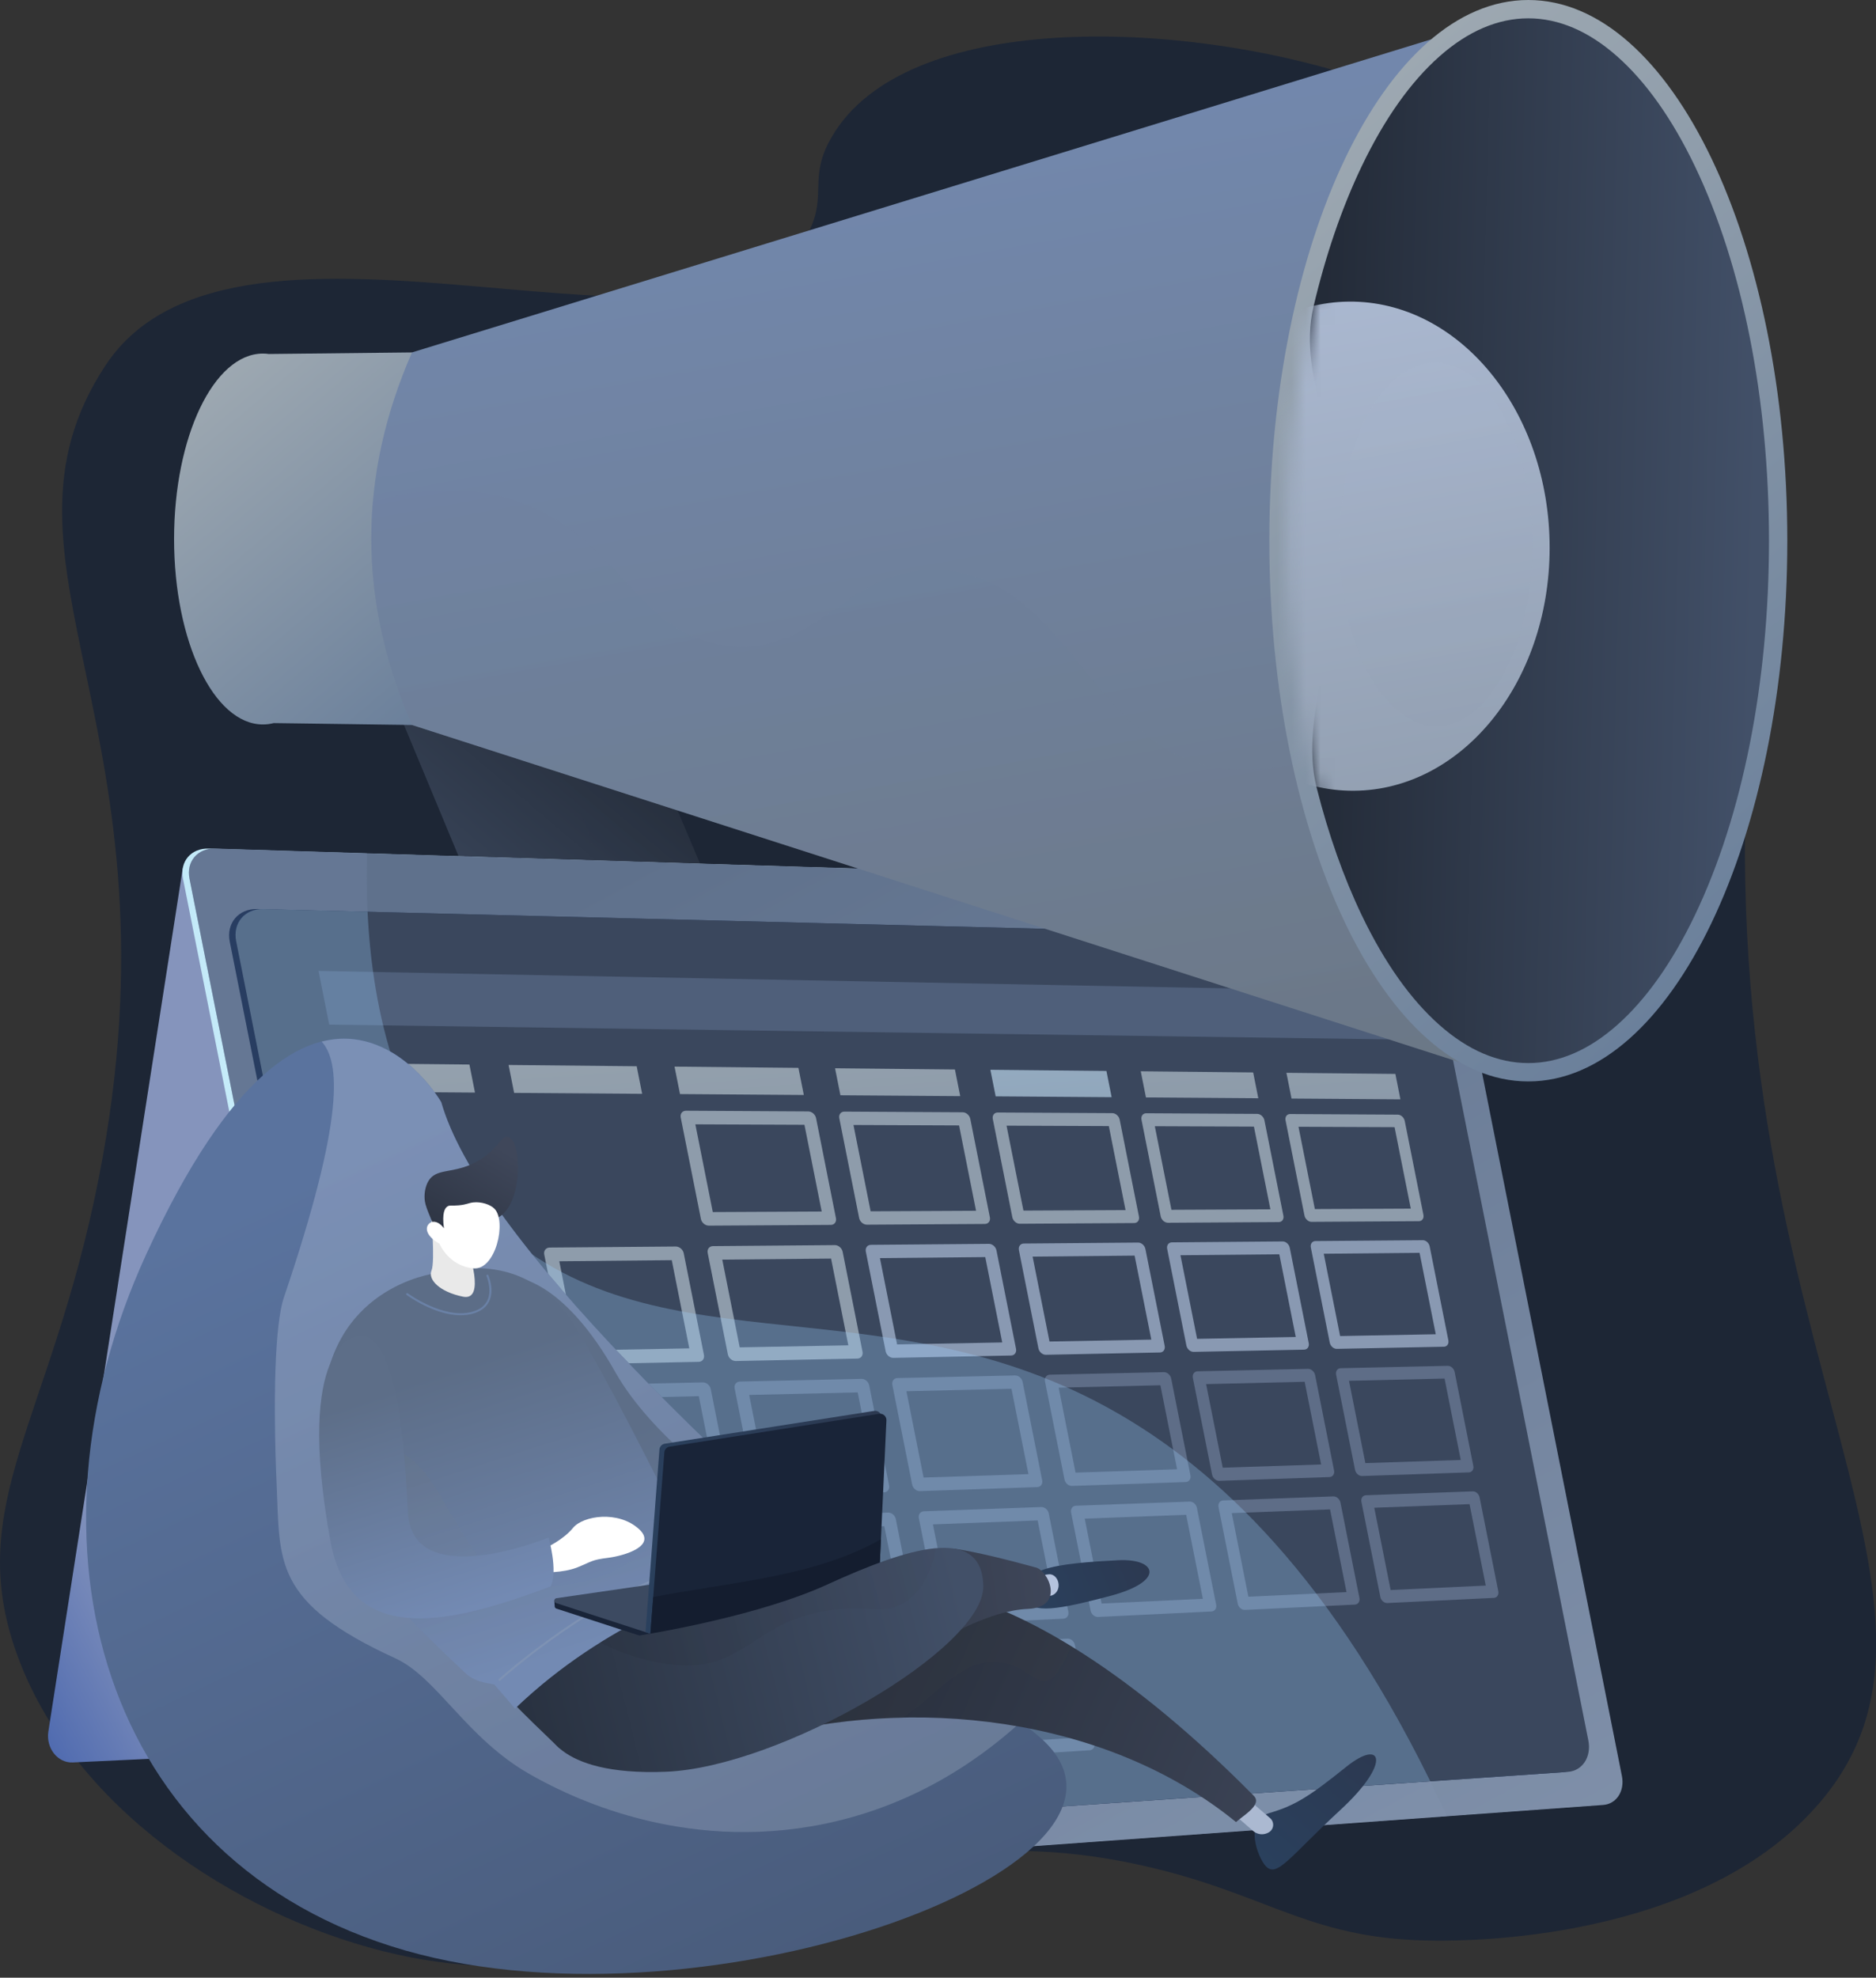 <svg width="130" height="137" viewBox="0 0 130 137" fill="none" xmlns="http://www.w3.org/2000/svg">
<rect x="0" y="0" width="130" height="137" fill="#333333" stroke="none"/>
<g id="Group">
<g id="Illustration">
<path id="Vector" d="M56.034 16.084C50.183 27.691 16.488 11.395 7.308 25.315C-1.693 38.962 12.998 50.496 6.835 81.649C3.52 98.403 -2.542 104.235 1.158 114.55C4.975 125.192 16.298 132.563 26.467 135.143C47.444 140.465 56.583 123.637 80.16 129.462C88.273 131.467 91.035 134.409 99.555 134.433C101.596 134.439 117.498 134.498 125.811 125.202C138.707 110.781 117.387 91.685 121.434 47.43C122.111 40.033 123.512 31.755 118.951 23.125C112.63 11.165 99.32 7.087 94.191 5.403C81.714 1.305 62.711 0.718 57.625 9.505C55.981 12.345 57.35 13.472 56.033 16.084H56.034Z" fill="#1D2635"/>
<path id="Vector_2" d="M46.809 84.305C44.008 84.126 41.362 82.35 40.225 79.615L24.179 41.047C22.718 37.534 24.366 33.56 27.878 32.151C31.416 30.731 36.93 32.403 38.428 35.952L54.889 74.939C56.441 78.615 54.691 82.633 51 83.898C50.091 84.21 47.733 84.364 46.809 84.305H46.809Z" fill="url(#paint0_linear_33_5593)"/>
<path id="Vector_3" style="mix-blend-mode:multiply" opacity="0.3" d="M27.878 32.151C31.416 30.731 36.93 32.403 38.428 35.952L53.479 71.599C50.96 70.952 47.978 71.01 45.116 68.499C40.351 64.317 42.695 58.959 38.918 54.186C37.192 52.004 33.997 49.707 27.494 49.016L24.179 41.047C22.718 37.535 24.366 33.561 27.878 32.151V32.151Z" fill="url(#paint1_linear_33_5593)"/>
<path id="Vector_4" d="M12.669 60.122L3.351 119.943C3.174 121.096 3.996 122.138 5.045 122.088L51.684 119.886L12.669 60.122Z" fill="url(#paint2_linear_33_5593)"/>
<path id="Vector_5" d="M97.975 61.368L14.46 58.783C13.242 58.746 12.444 59.679 12.68 60.868L26.227 128.953C26.464 130.142 27.626 131.036 28.82 130.95L110.643 125.033C111.569 124.966 112.149 124.066 111.941 123.023L100.06 63.309C99.853 62.266 98.921 61.397 97.975 61.368V61.368Z" fill="url(#paint3_linear_33_5593)"/>
<path id="Vector_6" d="M98.426 61.368L14.911 58.783C13.693 58.746 12.894 59.679 13.131 60.868L26.678 128.953C26.915 130.142 28.077 131.036 29.27 130.95L111.094 125.033C112.02 124.966 112.6 124.066 112.392 123.023L100.511 63.309C100.303 62.266 99.371 61.397 98.426 61.368V61.368Z" fill="url(#paint4_linear_33_5593)"/>
<g id="Group_2" style="mix-blend-mode:multiply" opacity="0.3">
<path id="Vector_7" d="M76.632 97.443C60.194 88.505 44.617 95.453 33.401 83.989C26.494 76.929 25.226 66.934 25.433 59.106L14.912 58.781C13.694 58.743 12.895 59.676 13.132 60.865L26.679 128.951C26.916 130.14 28.078 131.034 29.271 130.947L100.266 125.813C92.506 108.958 83.758 101.316 76.633 97.442L76.632 97.443Z" fill="url(#paint5_linear_33_5593)"/>
</g>
<path id="Vector_8" d="M108.299 122.767L30.789 128.061C29.502 128.149 28.247 127.178 27.991 125.892L15.922 65.237C15.666 63.951 16.526 62.935 17.838 62.969L96.796 64.955C97.827 64.98 98.844 65.921 99.07 67.057L109.72 120.587C109.946 121.722 109.311 122.698 108.299 122.767H108.299Z" fill="#283D61"/>
<path id="Vector_9" d="M108.646 122.742L31.229 128.029C29.943 128.117 28.69 127.147 28.434 125.861L16.373 65.245C16.117 63.959 16.976 62.944 18.286 62.977L97.15 64.961C98.18 64.987 99.195 65.927 99.421 67.062L110.066 120.562C110.292 121.697 109.658 122.672 108.646 122.741V122.742Z" fill="#3A475D"/>
<path id="Vector_10" d="M57.573 84.851L49.122 84.903C48.869 84.905 48.621 84.696 48.57 84.436L47.172 77.411C47.12 77.151 47.285 76.942 47.539 76.943L56.009 76.991C56.257 76.992 56.498 77.201 56.55 77.457L57.928 84.385C57.979 84.641 57.82 84.85 57.573 84.851ZM49.394 83.962L56.941 83.925L55.745 77.917L48.185 77.885L49.394 83.962Z" fill="#8E9CAB"/>
<path id="Vector_11" d="M68.252 84.785L60.072 84.836C59.827 84.837 59.587 84.631 59.536 84.376L58.161 77.464C58.11 77.209 58.268 77.003 58.514 77.004L66.713 77.05C66.953 77.052 67.188 77.257 67.238 77.509L68.595 84.326C68.645 84.578 68.492 84.784 68.252 84.785V84.785ZM60.332 83.909L67.637 83.873L66.46 77.961L59.142 77.93L60.332 83.908V83.909Z" fill="#8E9CAB"/>
<path id="Vector_12" d="M78.594 84.723L70.672 84.772C70.434 84.773 70.201 84.571 70.151 84.32L68.798 77.519C68.748 77.267 68.9 77.064 69.139 77.066L77.08 77.11C77.313 77.112 77.54 77.314 77.59 77.562L78.925 84.272C78.975 84.52 78.827 84.722 78.595 84.723H78.594ZM70.921 83.86L77.996 83.826L76.838 78.007L69.75 77.978L70.921 83.86V83.86Z" fill="#8E9CAB"/>
<path id="Vector_13" d="M88.616 84.656L80.939 84.704C80.709 84.705 80.482 84.506 80.433 84.258L79.101 77.564C79.052 77.316 79.199 77.117 79.43 77.118L87.125 77.161C87.35 77.163 87.571 77.362 87.62 77.606L88.934 84.211C88.983 84.456 88.84 84.654 88.616 84.656V84.656ZM81.177 83.806L88.033 83.773L86.893 78.044L80.025 78.016L81.177 83.806Z" fill="#8E9CAB"/>
<path id="Vector_14" d="M98.33 84.593L90.887 84.639C90.664 84.64 90.444 84.444 90.395 84.2L89.084 77.609C89.036 77.366 89.178 77.169 89.402 77.171L96.862 77.213C97.08 77.214 97.295 77.41 97.343 77.65L98.638 84.155C98.686 84.395 98.548 84.591 98.33 84.593H98.33ZM91.115 83.755L97.762 83.723L96.639 78.082L89.981 78.054L91.115 83.755H91.115Z" fill="#8E9CAB"/>
<path id="Vector_15" d="M37.041 94.561L28.033 94.743C27.762 94.748 27.5 94.535 27.446 94.266L26.001 87.001C25.947 86.732 26.124 86.513 26.395 86.51L35.424 86.435C35.688 86.433 35.944 86.646 35.997 86.911L37.422 94.072C37.475 94.336 37.304 94.555 37.041 94.561V94.561ZM28.329 93.762L36.373 93.611L35.137 87.4L27.078 87.478L28.329 93.762Z" fill="#9CCEFD"/>
<path id="Vector_16" d="M48.414 94.338L39.704 94.514C39.442 94.519 39.188 94.309 39.135 94.046L37.714 86.902C37.662 86.638 37.831 86.422 38.093 86.42L46.824 86.348C47.079 86.346 47.328 86.555 47.38 86.815L48.781 93.858C48.833 94.118 48.669 94.334 48.415 94.339L48.414 94.338ZM39.986 93.549L47.765 93.404L46.55 87.295L38.757 87.371L39.986 93.55L39.986 93.549Z" fill="#8E9CAB"/>
<path id="Vector_17" d="M59.416 94.112L50.989 94.282C50.737 94.287 50.49 94.081 50.438 93.821L49.04 86.795C48.989 86.535 49.152 86.323 49.406 86.321L57.852 86.251C58.099 86.249 58.341 86.455 58.392 86.711L59.77 93.639C59.821 93.895 59.663 94.107 59.416 94.112ZM51.26 93.334L58.785 93.193L57.59 87.184L50.051 87.257L51.26 93.334V93.334Z" fill="#8E9CAB"/>
<path id="Vector_18" d="M70.066 93.899L61.909 94.063C61.664 94.068 61.425 93.865 61.373 93.609L59.998 86.698C59.947 86.443 60.105 86.234 60.35 86.232L68.527 86.164C68.766 86.162 69.001 86.364 69.051 86.617L70.407 93.434C70.457 93.686 70.305 93.894 70.066 93.899ZM62.167 93.131L69.452 92.994L68.275 87.082L60.977 87.153L62.166 93.131H62.167Z" fill="url(#paint6_linear_33_5593)"/>
<path id="Vector_19" d="M80.379 93.689L72.479 93.849C72.242 93.853 72.009 93.654 71.959 93.402L70.606 86.601C70.555 86.35 70.708 86.144 70.945 86.142L78.864 86.076C79.096 86.074 79.324 86.274 79.373 86.522L80.708 93.232C80.757 93.48 80.611 93.685 80.379 93.689ZM72.727 92.931L79.782 92.798L78.624 86.979L71.556 87.048L72.727 92.931Z" fill="url(#paint7_linear_33_5593)"/>
<path id="Vector_20" d="M90.373 93.493L82.717 93.647C82.488 93.651 82.262 93.455 82.213 93.207L80.881 86.513C80.831 86.265 80.978 86.063 81.208 86.061L88.882 85.997C89.106 85.995 89.328 86.192 89.376 86.436L90.691 93.042C90.739 93.286 90.597 93.487 90.373 93.492V93.493ZM82.954 92.744L89.791 92.615L88.651 86.887L81.802 86.953L82.954 92.743V92.744Z" fill="url(#paint8_linear_33_5593)"/>
<path id="Vector_21" d="M100.06 93.29L92.638 93.439C92.416 93.444 92.196 93.25 92.147 93.006L90.836 86.416C90.788 86.172 90.929 85.973 91.152 85.971L98.591 85.91C98.809 85.908 99.024 86.101 99.072 86.342L100.366 92.847C100.414 93.087 100.277 93.286 100.06 93.29V93.29ZM92.865 92.55L99.493 92.426L98.371 86.785L91.731 86.849L92.865 92.55V92.55Z" fill="url(#paint9_linear_33_5593)"/>
<path id="Vector_22" d="M38.947 104.141L29.963 104.448C29.694 104.457 29.432 104.247 29.378 103.978L27.933 96.713C27.879 96.444 28.055 96.222 28.325 96.215L37.33 96.015C37.593 96.009 37.849 96.219 37.901 96.484L39.326 103.645C39.379 103.91 39.209 104.132 38.947 104.141H38.947ZM30.258 103.46L38.28 103.197L37.045 96.985L29.008 97.176L30.258 103.46H30.258Z" fill="#9CCEFD"/>
<path id="Vector_23" d="M50.288 103.752L41.601 104.049C41.341 104.058 41.087 103.851 41.034 103.587L39.613 96.444C39.56 96.18 39.73 95.96 39.991 95.955L48.698 95.761C48.953 95.755 49.2 95.962 49.252 96.222L50.654 103.265C50.706 103.525 50.542 103.743 50.288 103.752L50.288 103.752ZM41.883 103.078L49.64 102.823L48.424 96.715L40.653 96.899L41.882 103.078L41.883 103.078Z" fill="#5E6D87"/>
<path id="Vector_24" d="M61.26 103.377L52.856 103.664C52.604 103.673 52.357 103.469 52.306 103.209L50.908 96.184C50.856 95.924 51.019 95.709 51.272 95.703L59.696 95.516C59.942 95.51 60.183 95.713 60.234 95.97L61.612 102.898C61.663 103.154 61.506 103.369 61.26 103.377H61.26ZM53.125 102.709L60.63 102.463L59.435 96.454L51.916 96.632L53.126 102.709H53.125Z" fill="#5E6D87"/>
<path id="Vector_25" d="M71.88 103.015L63.745 103.293C63.501 103.301 63.262 103.1 63.211 102.845L61.836 95.934C61.785 95.678 61.942 95.467 62.187 95.461L70.341 95.279C70.58 95.274 70.814 95.474 70.863 95.726L72.22 102.543C72.27 102.795 72.118 103.006 71.88 103.015ZM64.002 102.353L71.267 102.115L70.091 96.203L62.813 96.375L64.002 102.353H64.002Z" fill="#5E6D87"/>
<path id="Vector_26" d="M82.165 102.664L74.286 102.934C74.05 102.942 73.817 102.744 73.767 102.493L72.414 95.692C72.364 95.441 72.516 95.233 72.753 95.227L80.65 95.052C80.882 95.046 81.108 95.243 81.158 95.491L82.493 102.201C82.542 102.449 82.396 102.657 82.165 102.664H82.165ZM74.532 102.01L81.568 101.779L80.411 95.96L73.362 96.127L74.532 102.01Z" fill="#5E6D87"/>
<path id="Vector_27" d="M92.13 102.319L84.496 102.58C84.267 102.588 84.041 102.393 83.992 102.146L82.66 95.451C82.611 95.204 82.757 94.999 82.986 94.994L90.639 94.824C90.863 94.819 91.083 95.013 91.132 95.257L92.446 101.862C92.494 102.107 92.353 102.311 92.13 102.319H92.13ZM84.731 101.67L91.549 101.447L90.409 95.718L83.579 95.88L84.731 101.67V101.67Z" fill="#5E6D87"/>
<path id="Vector_28" d="M101.791 101.994L94.39 102.247C94.168 102.255 93.949 102.064 93.9 101.82L92.589 95.229C92.54 94.986 92.681 94.784 92.904 94.779L100.322 94.614C100.539 94.609 100.754 94.8 100.802 95.04L102.096 101.545C102.144 101.786 102.007 101.987 101.791 101.994ZM94.615 101.352L101.225 101.136L100.103 95.495L93.481 95.652L94.615 101.353V101.352Z" fill="#5E6D87"/>
<path id="Vector_29" d="M40.852 113.712L31.894 114.144C31.625 114.157 31.364 113.95 31.31 113.681L29.865 106.416C29.811 106.147 29.986 105.922 30.256 105.912L39.235 105.586C39.498 105.576 39.752 105.783 39.806 106.048L41.23 113.209C41.283 113.474 41.114 113.699 40.852 113.712ZM32.186 113.149L40.186 112.774L38.95 106.563L30.936 106.866L32.186 113.15V113.149Z" fill="#5E6D87"/>
<path id="Vector_30" d="M52.161 113.173L43.499 113.592C43.239 113.605 42.986 113.401 42.933 113.137L41.512 105.993C41.459 105.729 41.628 105.508 41.889 105.498L50.571 105.183C50.825 105.174 51.073 105.377 51.124 105.638L52.526 112.681C52.577 112.941 52.414 113.162 52.161 113.174V113.173ZM43.779 112.614L51.515 112.251L50.299 106.143L42.55 106.435L43.779 112.614H43.779Z" fill="#5E6D87"/>
<path id="Vector_31" d="M63.103 112.64L54.722 113.045C54.471 113.058 54.225 112.857 54.173 112.597L52.776 105.572C52.724 105.312 52.886 105.094 53.139 105.085L61.539 104.78C61.785 104.771 62.025 104.972 62.076 105.228L63.454 112.156C63.505 112.412 63.348 112.629 63.103 112.641V112.64ZM54.99 112.084L62.474 111.733L61.279 105.724L53.781 106.007L54.99 112.084Z" fill="#5E6D87"/>
<path id="Vector_32" d="M73.694 112.13L65.581 112.522C65.338 112.533 65.1 112.335 65.048 112.08L63.673 105.169C63.622 104.913 63.779 104.699 64.023 104.69L72.154 104.395C72.392 104.386 72.625 104.584 72.675 104.836L74.032 111.653C74.082 111.905 73.93 112.118 73.693 112.13H73.694ZM65.838 111.576L73.082 111.237L71.905 105.324L64.648 105.598L65.837 111.576H65.838Z" fill="#5E6D87"/>
<path id="Vector_33" d="M83.95 111.631L76.093 112.011C75.857 112.022 75.626 111.827 75.576 111.576L74.222 104.775C74.172 104.524 74.323 104.313 74.56 104.304L82.435 104.018C82.665 104.01 82.892 104.204 82.941 104.452L84.276 111.162C84.326 111.41 84.18 111.62 83.95 111.632L83.95 111.631ZM76.338 111.081L83.354 110.752L82.197 104.933L75.168 105.199L76.338 111.081V111.081Z" fill="#5E6D87"/>
<path id="Vector_34" d="M93.888 111.154L86.275 111.522C86.046 111.533 85.822 111.342 85.772 111.094L84.44 104.4C84.391 104.152 84.537 103.945 84.766 103.937L92.397 103.659C92.62 103.651 92.84 103.843 92.889 104.087L94.203 110.692C94.251 110.937 94.111 111.143 93.888 111.154H93.888ZM86.509 110.607L93.308 110.288L92.168 104.559L85.357 104.816L86.509 110.606V110.607Z" fill="#5E6D87"/>
<path id="Vector_35" d="M103.522 110.689L96.141 111.046C95.92 111.057 95.701 110.868 95.653 110.624L94.342 104.034C94.293 103.79 94.434 103.586 94.655 103.578L102.054 103.309C102.27 103.301 102.484 103.49 102.532 103.73L103.827 110.235C103.874 110.475 103.738 110.679 103.522 110.689H103.522ZM96.366 110.145L102.957 109.836L101.834 104.195L95.231 104.444L96.366 110.145Z" fill="#5E6D87"/>
<path id="Vector_36" d="M42.757 123.292L33.824 123.85C33.556 123.867 33.295 123.663 33.242 123.394L31.796 116.128C31.743 115.86 31.917 115.631 32.186 115.618L41.14 115.166C41.402 115.152 41.656 115.356 41.709 115.621L43.134 122.782C43.187 123.047 43.018 123.275 42.757 123.291V123.292ZM34.116 122.849L42.093 122.362L40.858 116.15L32.866 116.565L34.116 122.849H34.116Z" fill="#5E6D87"/>
<path id="Vector_37" d="M54.035 122.587L45.398 123.127C45.138 123.143 44.886 122.943 44.833 122.679L43.412 115.535C43.359 115.271 43.528 115.047 43.787 115.033L52.446 114.597C52.699 114.584 52.946 114.784 52.997 115.045L54.399 122.088C54.45 122.348 54.288 122.572 54.036 122.587H54.035ZM45.676 122.143L53.39 121.672L52.175 115.563L44.447 115.964L45.676 122.143H45.676Z" fill="#5E6D87"/>
<path id="Vector_38" d="M64.946 121.906L56.589 122.428C56.338 122.444 56.093 122.246 56.042 121.986L54.644 114.961C54.592 114.701 54.754 114.48 55.005 114.468L63.382 114.045C63.627 114.033 63.867 114.23 63.918 114.486L65.296 121.414C65.347 121.67 65.19 121.89 64.946 121.906V121.906ZM56.856 121.461L64.319 121.005L63.124 114.996L55.647 115.384L56.856 121.461H56.856Z" fill="#5E6D87"/>
<path id="Vector_39" d="M75.507 121.245L67.417 121.751C67.174 121.766 66.936 121.571 66.886 121.316L65.51 114.405C65.46 114.149 65.616 113.932 65.859 113.92L73.968 113.511C74.205 113.499 74.437 113.693 74.487 113.945L75.844 120.762C75.894 121.014 75.743 121.231 75.507 121.245ZM67.672 120.8L74.896 120.358L73.72 114.446L66.482 114.821L67.672 120.8H67.672Z" fill="#5E6D87"/>
<path id="Vector_40" d="M32.915 75.686L23.736 75.618L23.344 73.651L32.529 73.743L32.915 75.686Z" fill="url(#paint10_linear_33_5593)"/>
<path id="Vector_41" d="M44.499 75.772L35.627 75.707L35.243 73.773L44.12 73.862L44.499 75.772Z" fill="url(#paint11_linear_33_5593)"/>
<path id="Vector_42" d="M55.702 75.852L47.122 75.789L46.743 73.887L55.328 73.974L55.702 75.852Z" fill="url(#paint12_linear_33_5593)"/>
<path id="Vector_43" d="M66.54 75.932L58.238 75.872L57.866 74.001L66.173 74.085L66.54 75.932Z" fill="url(#paint13_linear_33_5593)"/>
<path id="Vector_44" d="M77.033 76.005L68.995 75.946L68.629 74.106L76.671 74.187L77.033 76.005Z" fill="url(#paint14_linear_33_5593)"/>
<path id="Vector_45" d="M87.196 76.079L79.41 76.022L79.05 74.211L86.84 74.29L87.196 76.079Z" fill="url(#paint15_linear_33_5593)"/>
<path id="Vector_46" d="M97.044 76.154L89.499 76.099L89.144 74.316L96.694 74.392L97.044 76.154Z" fill="url(#paint16_linear_33_5593)"/>
<path id="Vector_47" d="M96.218 71.999L22.813 70.978L22.072 67.258L95.555 68.668L96.218 71.999Z" fill="#4F5F7A"/>
<g id="Group_3" style="mix-blend-mode:multiply" opacity="0.3">
<path id="Vector_48" d="M76.631 97.441C60.193 88.503 44.616 95.451 33.4 83.986C27.648 78.107 25.804 70.171 25.471 63.154L18.242 62.972C16.956 62.94 16.114 63.936 16.365 65.196L28.444 125.901C28.694 127.162 29.924 128.114 31.186 128.028L99.112 123.388C91.651 108.215 83.407 101.124 76.631 97.441Z" fill="#9CCEFD"/>
</g>
<path id="Vector_49" d="M18.219 24.493C18.357 24.493 18.493 24.503 18.629 24.522L28.548 24.413V50.221L18.97 50.09C18.723 50.153 18.473 50.185 18.219 50.185C14.819 50.185 12.063 44.434 12.063 37.339C12.063 30.244 14.819 24.493 18.219 24.493Z" fill="url(#paint17_linear_33_5593)"/>
<path id="Vector_50" d="M28.548 24.413C24.791 33.006 24.791 41.57 28.548 50.221L102.329 73.959L103.091 1.524L28.548 24.413Z" fill="url(#paint18_linear_33_5593)"/>
<path id="Vector_51" style="mix-blend-mode:multiply" opacity="0.3" d="M82.413 52.665C75.398 50.005 73.218 39.821 65.073 39.478C58.683 39.209 56.757 45.419 50.496 44.749C44.086 44.063 43.009 37.148 35.831 34.71C32.568 33.602 29.153 33.807 25.839 34.744C25.394 39.876 26.293 45.026 28.548 50.219L102.33 73.957L97.965 49.363C90.69 53.609 85.813 53.955 82.412 52.666L82.413 52.665Z" fill="url(#paint19_linear_33_5593)"/>
<path id="Vector_52" d="M105.907 74.913C115.819 74.913 123.854 58.144 123.854 37.457C123.854 16.77 115.819 0 105.907 0C95.995 0 87.96 16.77 87.96 37.457C87.96 58.144 95.995 74.913 105.907 74.913Z" fill="url(#paint20_linear_33_5593)"/>
<path id="Vector_53" d="M105.907 73.641C108.011 73.641 110.079 72.758 112.053 71.015C114.061 69.242 115.878 66.677 117.453 63.392C120.762 56.485 122.584 47.274 122.584 37.456C122.584 27.637 120.762 18.426 117.453 11.519C115.878 8.234 114.061 5.669 112.053 3.896C110.079 2.154 108.011 1.27 105.907 1.27C103.803 1.27 101.735 2.153 99.761 3.896C97.753 5.669 95.936 8.234 94.361 11.519C92.978 14.407 91.854 17.698 91.015 21.267C89.847 26.235 93.223 31.421 93.223 37.134C93.223 43.209 89.927 49.373 91.243 54.581C92.054 57.791 93.1 60.758 94.361 63.392C95.936 66.677 97.753 69.242 99.761 71.015C101.735 72.758 103.803 73.641 105.907 73.641Z" fill="url(#paint21_linear_33_5593)"/>
<g id="Clip path group">
<mask id="mask0_33_5593" style="mask-type:luminance" maskUnits="userSpaceOnUse" x="89" y="1" width="34" height="73">
<g id="clippath">
<path id="Vector_54" d="M105.907 73.643C108.011 73.643 110.079 72.759 112.053 71.017C114.061 69.243 115.878 66.679 117.452 63.393C120.762 56.486 122.584 47.275 122.584 37.457C122.584 27.638 120.762 18.427 117.452 11.521C115.878 8.235 114.061 5.67 112.053 3.897C110.079 2.155 108.011 1.271 105.907 1.271C103.802 1.271 101.735 2.154 99.761 3.897C97.752 5.67 95.936 8.235 94.361 11.521C91.052 18.427 89.23 27.638 89.23 37.457C89.23 47.275 91.052 56.486 94.361 63.393C95.936 66.679 97.752 69.243 99.761 71.017C101.735 72.759 103.802 73.643 105.907 73.643Z" fill="white"/>
</g>
</mask>
<g mask="url(#mask0_33_5593)">
<g id="Group_4">
<path id="Vector_55" d="M107.384 37.941C107.384 47.431 101.105 54.966 93.468 54.774C85.949 54.584 79.939 46.954 79.939 37.729C79.939 28.503 85.949 20.966 93.468 20.893C101.104 20.819 107.384 28.451 107.384 37.941Z" fill="url(#paint22_linear_33_5593)"/>
<path id="Vector_56" style="mix-blend-mode:multiply" opacity="0.3" d="M106.178 37.782C106.178 44.829 103.118 50.425 99.397 50.282C95.734 50.141 92.805 44.475 92.805 37.624C92.805 30.773 95.734 25.177 99.397 25.122C103.118 25.067 106.178 30.735 106.178 37.782V37.782Z" fill="url(#paint23_linear_33_5593)"/>
</g>
</g>
</g>
<path id="Vector_57" d="M30.576 76.342C30.576 76.342 21.885 61.282 10.131 86.892C0.978 106.835 6.894 129.021 28.067 135.108C49.241 141.196 82.312 128.901 71.932 120.237C49.912 101.857 33.201 85.566 30.576 76.342Z" fill="url(#paint24_linear_33_5593)"/>
<g id="Group_5" style="mix-blend-mode:multiply" opacity="0.35">
<path id="Vector_58" d="M19.67 89.884C19.051 91.707 18.911 96.904 19.172 102.88C19.405 108.211 18.922 110.998 27.397 114.875C30.301 116.204 32.31 120.422 36.759 122.93C38.775 124.068 46.372 128.183 56.182 126.52C62.674 125.42 67.507 122.234 70.762 119.265C49.324 101.288 33.154 85.41 30.576 76.351C30.576 76.351 27.4 70.853 22.293 72.154C23.532 73.537 23.953 77.259 19.67 89.884V89.884Z" fill="url(#paint25_linear_33_5593)"/>
</g>
<path id="Vector_59" d="M87.712 129.27C87.159 128.675 86.171 126.116 87.975 125.59C89.788 125.061 90.796 124.391 93.294 122.388C95.791 120.385 96.432 122.105 92.905 125.359C89.377 128.612 88.496 130.115 87.712 129.27Z" fill="url(#paint26_linear_33_5593)"/>
<path id="Vector_60" d="M85.349 125.535L86.834 126.833C87.144 127.104 87.596 127.139 87.944 126.919C88.106 126.816 88.21 126.642 88.224 126.451C88.237 126.259 88.16 126.072 88.014 125.947L85.843 124.088L85.349 125.535Z" fill="url(#paint27_linear_33_5593)"/>
<path id="Vector_61" d="M40.854 113.038C38.229 115.339 43.708 122.885 52.461 120.439C63.068 117.475 76.557 118.807 85.651 126.217C86.178 125.747 87.485 125.01 86.887 124.405C78.673 116.093 71.065 111.321 64.762 110.041C55.235 108.105 48.328 106.486 40.854 113.038H40.854Z" fill="url(#paint28_linear_33_5593)"/>
<g id="Group_6" style="mix-blend-mode:multiply" opacity="0.24">
<path id="Vector_62" d="M71.625 116.202C73.164 117.098 73.492 115.278 74.286 114.081C70.879 111.987 67.678 110.637 64.761 110.044C55.234 108.109 48.327 106.49 40.853 113.042C38.228 115.343 43.707 122.889 52.46 120.443C55.626 119.558 59.05 119.067 62.536 118.995C65.34 117.23 67.634 113.182 71.626 116.202H71.625Z" fill="#383B44"/>
</g>
<path id="Vector_63" d="M39.304 120.898L38.766 121.104C38.766 121.104 35.28 117.811 34.659 116.972C33.901 115.949 42.436 113.338 45.207 109.922C48.119 106.333 45.819 114.183 45.819 114.183L39.304 120.898V120.898Z" fill="url(#paint29_linear_33_5593)"/>
<path id="Vector_64" d="M36.144 88.589C36.144 88.589 39.238 89.013 42.63 95.034C45.181 99.56 50.719 103.31 50.719 103.31L51.288 106.872L46.691 107.68L45.047 106.597L40.562 97.047L36.144 88.589Z" fill="url(#paint30_linear_33_5593)"/>
<path id="Vector_65" d="M30.145 88.211C30.145 88.211 22.518 89.152 22.354 97.934C22.203 106.038 25.125 109.178 32.295 115.936C33.016 116.616 34.185 116.616 34.272 116.714C34.737 117.24 35.21 117.788 35.687 118.36C42.103 112.198 49.339 110.111 49.339 110.111C49.339 110.111 42.647 96.258 39.707 91.666C36.675 86.932 32.103 87.741 30.145 88.211V88.211Z" fill="url(#paint31_linear_33_5593)"/>
<g id="Group_7" style="mix-blend-mode:multiply" opacity="0.2">
<path id="Vector_66" d="M42.807 108.661C39.588 110.385 35.025 110.19 33.347 108.057C32.084 106.45 31.879 105.851 30.34 103.329C29.103 101.299 28.5 100.974 25.797 99.265C24.776 98.62 23.618 97.687 22.482 96.288C22.411 96.802 22.366 97.346 22.355 97.926C22.203 106.031 25.126 109.17 32.295 115.928C33.017 116.608 34.186 116.608 34.272 116.706C34.738 117.231 35.21 117.779 35.687 118.352C42.104 112.19 49.339 110.103 49.339 110.103C49.339 110.103 48.229 107.924 46.758 104.861C45.691 106.649 44.873 107.556 42.808 108.661L42.807 108.661Z" fill="url(#paint32_linear_33_5593)"/>
</g>
<path id="Vector_67" d="M37.548 108.918C37.548 108.918 38.994 108.985 40.02 108.571C41.047 108.157 40.963 108.062 42.144 107.912C43.292 107.766 45.555 107.084 44.274 105.918C42.849 104.621 40.405 104.985 39.702 105.846C39.025 106.676 37.853 107.204 37.853 107.204L37.548 108.918Z" fill="white"/>
<path id="Vector_68" d="M24.657 92.588C24.657 92.588 20.421 93.081 22.893 106.731C24.174 113.811 30.511 112.814 38.163 109.889C38.681 108.805 38.014 106.506 38.014 106.506C38.014 106.506 28.508 110.429 28.262 104.706C27.986 98.29 27.128 91.91 24.657 92.588Z" fill="url(#paint33_linear_33_5593)"/>
<path id="Vector_69" d="M31.919 91.11C30.106 91.11 28.264 89.767 28.175 89.701C28.145 89.679 28.138 89.636 28.161 89.605C28.183 89.575 28.227 89.568 28.257 89.591C28.282 89.608 30.702 91.375 32.662 90.885C33.205 90.749 33.577 90.483 33.767 90.094C34.129 89.355 33.718 88.406 33.715 88.397C33.699 88.362 33.715 88.321 33.75 88.306C33.785 88.291 33.825 88.306 33.84 88.341C33.859 88.383 34.28 89.359 33.891 90.155C33.682 90.581 33.28 90.872 32.696 91.018C32.441 91.082 32.18 91.109 31.919 91.109V91.11Z" fill="#6A81A6"/>
<path id="Vector_70" d="M34.614 116.432C34.596 116.432 34.577 116.424 34.563 116.409C34.538 116.381 34.54 116.337 34.568 116.312C34.636 116.25 41.464 110.134 47.628 108.626C47.666 108.616 47.702 108.64 47.711 108.677C47.72 108.714 47.698 108.751 47.661 108.76C41.531 110.259 34.729 116.352 34.661 116.414C34.648 116.426 34.631 116.432 34.615 116.432L34.614 116.432Z" fill="#7E92B3"/>
<path id="Vector_71" d="M29.875 84.08C29.875 84.08 30.162 87.388 29.902 88.014C29.643 88.64 30.463 89.494 32.083 89.823C33.703 90.152 32.421 86.525 32.421 86.525L29.875 84.08V84.08Z" fill="#E9E9E9"/>
<path id="Vector_72" d="M34.543 84.327C36.227 83.408 36.192 79.093 35.239 78.765C34.693 78.576 34.423 79.906 32.619 80.676C31.213 81.275 30.214 80.965 29.701 81.792C29.46 82.181 29.368 82.754 29.447 83.237C29.487 83.485 29.599 83.807 29.866 84.433C30.103 84.988 30.084 84.967 30.158 85.129C30.337 85.52 30.698 86.189 31.44 87.032C31.54 86.795 31.68 86.504 31.878 86.195C31.954 86.077 32.259 85.614 32.664 85.255C33.402 84.601 34.06 84.591 34.543 84.327Z" fill="url(#paint34_linear_33_5593)"/>
<path id="Vector_73" d="M30.452 86.153C30.452 86.153 31.082 87.697 32.806 87.861C34.349 88.007 35.124 84.616 34.265 83.731C33.979 83.436 33.343 83.231 32.79 83.294C32.462 83.332 32.336 83.445 31.8 83.495C31.306 83.542 31.18 83.468 31.018 83.565C30.814 83.687 30.624 84.036 30.762 85.086C30.518 84.744 30.186 84.574 29.92 84.651C29.877 84.664 29.761 84.718 29.685 84.817C29.408 85.174 29.685 85.731 30.452 86.153L30.452 86.153Z" fill="white"/>
<path id="Vector_74" d="M38.564 110.759C38.495 110.769 38.431 110.82 38.413 110.886C38.411 110.896 38.438 111.241 38.437 111.252C38.43 111.332 38.479 111.407 38.556 111.432L45.041 113.54L57.161 108.79L51.403 109.231L38.564 110.759V110.759Z" fill="#192438"/>
<path id="Vector_75" d="M38.562 110.71C38.482 110.721 38.42 110.786 38.414 110.866C38.407 110.947 38.456 111.022 38.533 111.046L45.018 113.155L57.138 108.405L51.38 108.846L38.562 110.71Z" fill="#3C4A61"/>
<path id="Vector_76" d="M44.731 113.061L45.697 100.41C45.713 100.207 45.865 100.041 46.066 100.01L60.58 97.736C60.71 97.716 60.842 97.755 60.94 97.843C61.038 97.931 61.091 98.058 61.085 98.19L60.541 109.982C60.531 110.185 60.383 110.355 60.183 110.393L45.105 113.186L44.731 113.061Z" fill="url(#paint35_linear_33_5593)"/>
<path id="Vector_77" d="M45.041 113.541L46.037 100.61C46.053 100.408 46.206 100.243 46.406 100.211L60.921 97.938C61.051 97.917 61.183 97.956 61.281 98.044C61.379 98.132 61.432 98.259 61.426 98.391L60.881 110.185C60.872 110.387 60.725 110.557 60.525 110.595L45.041 113.541V113.541Z" fill="#192438"/>
<path id="Vector_78" d="M45.041 113.54L60.525 110.595C60.724 110.557 60.872 110.387 60.881 110.185L61.045 106.627C56.433 109.249 50.652 109.582 45.265 110.634L45.041 113.541V113.54Z" fill="#141D2F"/>
<path id="Vector_79" d="M71.267 110.889C71.056 110.153 70.588 109.341 72.258 108.748C73.47 108.317 75.576 108.179 77.49 108.081C80.172 107.943 80.788 109.549 76.869 110.57C74.302 111.239 71.568 111.935 71.267 110.889Z" fill="url(#paint36_linear_33_5593)"/>
<path id="Vector_80" d="M73.358 109.762C73.383 110.174 73.121 110.497 72.779 110.546C71.985 110.659 72.134 110.25 72.109 109.839C72.083 109.427 71.763 109.142 72.688 109.055C73.032 109.023 73.332 109.351 73.358 109.762Z" fill="url(#paint37_linear_33_5593)"/>
<path id="Vector_81" d="M65.213 107.39L65.997 107.267C65.997 107.267 67.523 107.41 71.729 108.57C72.629 108.72 73.856 111.349 71.218 111.452C68.58 111.556 65.37 113.521 65.37 113.521L65.214 107.39H65.213Z" fill="url(#paint38_linear_33_5593)"/>
<path id="Vector_82" d="M37.824 119.632C37.824 119.632 38.208 123.044 46.137 122.734C54.065 122.423 68.229 114.187 68.14 109.865C68.051 105.543 62.78 107.269 57.323 109.767C52.717 111.876 45.602 113.097 44.144 113.323C42.277 113.613 37.373 117.993 37.824 119.632Z" fill="url(#paint39_linear_33_5593)"/>
<g id="Group_8" style="mix-blend-mode:multiply" opacity="0.2">
<path id="Vector_83" d="M48.198 115.356C51.869 114.982 52.693 112.346 57.259 111.584C60.219 111.091 61.264 111.965 62.772 110.954C63.964 110.156 64.571 108.764 64.864 107.253C62.84 107.424 60.108 108.493 57.324 109.767C52.85 111.816 46.009 113.026 44.284 113.302C44.233 113.31 43.076 112.896 43.076 112.896C43.076 112.896 42.215 113.389 41.597 113.777C44.003 115.068 46.858 115.492 48.198 115.356Z" fill="url(#paint40_linear_33_5593)"/>
</g>
</g>
</g>
<defs>
<linearGradient id="paint0_linear_33_5593" x1="50.343" y1="45.281" x2="28.635" y2="70.864" gradientUnits="userSpaceOnUse">
<stop stop-color="#1B212B"/>
<stop offset="1" stop-color="#425068"/>
</linearGradient>
<linearGradient id="paint1_linear_33_5593" x1="47.671" y1="43.014" x2="25.964" y2="68.597" gradientUnits="userSpaceOnUse">
<stop stop-color="#1B212B"/>
<stop offset="1" stop-color="#425068"/>
</linearGradient>
<linearGradient id="paint2_linear_33_5593" x1="-10.92" y1="112.07" x2="6.382" y2="103.223" gradientUnits="userSpaceOnUse">
<stop stop-color="#254AA6"/>
<stop offset="1" stop-color="#8594BC"/>
</linearGradient>
<linearGradient id="paint3_linear_33_5593" x1="12.638" y1="94.869" x2="111.983" y2="94.869" gradientUnits="userSpaceOnUse">
<stop stop-color="#C3EAF9"/>
<stop offset="1" stop-color="white"/>
</linearGradient>
<linearGradient id="paint4_linear_33_5593" x1="27.287" y1="68.466" x2="84.683" y2="174.143" gradientUnits="userSpaceOnUse">
<stop stop-color="#5F718C"/>
<stop offset="1" stop-color="#8999B2"/>
</linearGradient>
<linearGradient id="paint5_linear_33_5593" x1="9.832" y1="78.306" x2="68.101" y2="185.59" gradientUnits="userSpaceOnUse">
<stop stop-color="#7286A8"/>
<stop offset="1" stop-color="#8999B2"/>
</linearGradient>
<linearGradient id="paint6_linear_33_5593" x1="40.625" y1="90.114" x2="49.853" y2="90.114" gradientUnits="userSpaceOnUse">
<stop stop-color="#1D83DD"/>
<stop offset="1" stop-color="#8999B2"/>
</linearGradient>
<linearGradient id="paint7_linear_33_5593" x1="51.257" y1="89.963" x2="60.196" y2="89.963" gradientUnits="userSpaceOnUse">
<stop stop-color="#1D83DD"/>
<stop offset="1" stop-color="#8999B2"/>
</linearGradient>
<linearGradient id="paint8_linear_33_5593" x1="61.554" y1="89.823" x2="70.219" y2="89.823" gradientUnits="userSpaceOnUse">
<stop stop-color="#1D83DD"/>
<stop offset="1" stop-color="#8999B2"/>
</linearGradient>
<linearGradient id="paint9_linear_33_5593" x1="71.532" y1="89.674" x2="79.934" y2="89.674" gradientUnits="userSpaceOnUse">
<stop stop-color="#1D83DD"/>
<stop offset="1" stop-color="#8999B2"/>
</linearGradient>
<linearGradient id="paint10_linear_33_5593" x1="11.037" y1="67.135" x2="14.211" y2="111.191" gradientUnits="userSpaceOnUse">
<stop stop-color="#9DA8B1"/>
<stop offset="1" stop-color="#6B809B"/>
</linearGradient>
<linearGradient id="paint11_linear_33_5593" x1="22.706" y1="66.561" x2="25.813" y2="109.673" gradientUnits="userSpaceOnUse">
<stop stop-color="#9DA8B1"/>
<stop offset="1" stop-color="#6B809B"/>
</linearGradient>
<linearGradient id="paint12_linear_33_5593" x1="33.989" y1="66.008" x2="37.03" y2="108.213" gradientUnits="userSpaceOnUse">
<stop stop-color="#9DA8B1"/>
<stop offset="1" stop-color="#6B809B"/>
</linearGradient>
<linearGradient id="paint13_linear_33_5593" x1="44.904" y1="65.483" x2="47.882" y2="106.817" gradientUnits="userSpaceOnUse">
<stop stop-color="#9DA8B1"/>
<stop offset="1" stop-color="#6B809B"/>
</linearGradient>
<linearGradient id="paint14_linear_33_5593" x1="55.468" y1="64.975" x2="58.386" y2="105.472" gradientUnits="userSpaceOnUse">
<stop stop-color="#A1B8CB"/>
<stop offset="1" stop-color="#6B809B"/>
</linearGradient>
<linearGradient id="paint15_linear_33_5593" x1="65.699" y1="64.492" x2="68.559" y2="104.183" gradientUnits="userSpaceOnUse">
<stop stop-color="#9DA8B1"/>
<stop offset="1" stop-color="#6B809B"/>
</linearGradient>
<linearGradient id="paint16_linear_33_5593" x1="75.612" y1="64.031" x2="78.416" y2="102.948" gradientUnits="userSpaceOnUse">
<stop stop-color="#9DA8B1"/>
<stop offset="1" stop-color="#6B809B"/>
</linearGradient>
<linearGradient id="paint17_linear_33_5593" x1="13.934" y1="27.104" x2="31.456" y2="47.754" gradientUnits="userSpaceOnUse">
<stop stop-color="#9DA8B1"/>
<stop offset="1" stop-color="#6B809B"/>
</linearGradient>
<linearGradient id="paint18_linear_33_5593" x1="60.357" y1="-1.693" x2="80.401" y2="109.096" gradientUnits="userSpaceOnUse">
<stop stop-color="#738AB3"/>
<stop offset="1" stop-color="#697175"/>
</linearGradient>
<linearGradient id="paint19_linear_33_5593" x1="53.509" y1="-1.492" x2="73.802" y2="110.676" gradientUnits="userSpaceOnUse">
<stop stop-color="#738AB3"/>
<stop offset="1" stop-color="#697175"/>
</linearGradient>
<linearGradient id="paint20_linear_33_5593" x1="85.971" y1="13.928" x2="125.876" y2="60.958" gradientUnits="userSpaceOnUse">
<stop stop-color="#9DA8B1"/>
<stop offset="1" stop-color="#6B809B"/>
</linearGradient>
<linearGradient id="paint21_linear_33_5593" x1="83.178" y1="36.876" x2="121.616" y2="37.855" gradientUnits="userSpaceOnUse">
<stop stop-color="#1B212B"/>
<stop offset="1" stop-color="#425068"/>
</linearGradient>
<linearGradient id="paint22_linear_33_5593" x1="87.153" y1="1.802" x2="100.24" y2="74.138" gradientUnits="userSpaceOnUse">
<stop stop-color="#B7C5E0"/>
<stop offset="1" stop-color="#8693A2"/>
</linearGradient>
<linearGradient id="paint23_linear_33_5593" x1="94.69" y1="11.116" x2="104.346" y2="64.489" gradientUnits="userSpaceOnUse">
<stop stop-color="#B7C5E0"/>
<stop offset="1" stop-color="#8693A2"/>
</linearGradient>
<linearGradient id="paint24_linear_33_5593" x1="22.573" y1="80.813" x2="74.216" y2="191.058" gradientUnits="userSpaceOnUse">
<stop stop-color="#5A739E"/>
<stop offset="1" stop-color="#3A475D"/>
</linearGradient>
<linearGradient id="paint25_linear_33_5593" x1="28.495" y1="78.047" x2="80.138" y2="188.292" gradientUnits="userSpaceOnUse">
<stop stop-color="#B7C5E0"/>
<stop offset="1" stop-color="#8693A2"/>
</linearGradient>
<linearGradient id="paint26_linear_33_5593" x1="87.319" y1="128.941" x2="94.361" y2="120.861" gradientUnits="userSpaceOnUse">
<stop stop-color="#2A405D"/>
<stop offset="1" stop-color="#2C3951"/>
</linearGradient>
<linearGradient id="paint27_linear_33_5593" x1="68.615" y1="102.838" x2="145.725" y2="200.341" gradientUnits="userSpaceOnUse">
<stop stop-color="#B7C5E0"/>
<stop offset="1" stop-color="#8693A2"/>
</linearGradient>
<linearGradient id="paint28_linear_33_5593" x1="38.136" y1="107.145" x2="92.742" y2="131.984" gradientUnits="userSpaceOnUse">
<stop stop-color="#1B212B"/>
<stop offset="1" stop-color="#3F475A"/>
</linearGradient>
<linearGradient id="paint29_linear_33_5593" x1="18.884" y1="120.959" x2="66.289" y2="109.126" gradientUnits="userSpaceOnUse">
<stop stop-color="#1B212B"/>
<stop offset="1" stop-color="#425068"/>
</linearGradient>
<linearGradient id="paint30_linear_33_5593" x1="58.854" y1="127.087" x2="44.707" y2="98.602" gradientUnits="userSpaceOnUse">
<stop stop-color="#738AB3"/>
<stop offset="1" stop-color="#5D6E88"/>
</linearGradient>
<linearGradient id="paint31_linear_33_5593" x1="38.656" y1="114.746" x2="32.154" y2="94.56" gradientUnits="userSpaceOnUse">
<stop stop-color="#738AB3"/>
<stop offset="1" stop-color="#5C6D87"/>
</linearGradient>
<linearGradient id="paint32_linear_33_5593" x1="38.656" y1="114.737" x2="32.154" y2="94.552" gradientUnits="userSpaceOnUse">
<stop stop-color="#738AB3"/>
<stop offset="1" stop-color="#697175"/>
</linearGradient>
<linearGradient id="paint33_linear_33_5593" x1="33.944" y1="117.644" x2="27.103" y2="96.405" gradientUnits="userSpaceOnUse">
<stop offset="0.28" stop-color="#738AB3"/>
<stop offset="1" stop-color="#5D6E88"/>
</linearGradient>
<linearGradient id="paint34_linear_33_5593" x1="26.836" y1="92.312" x2="34.429" y2="79.384" gradientUnits="userSpaceOnUse">
<stop stop-color="#1B212B"/>
<stop offset="1" stop-color="#3F475A"/>
</linearGradient>
<linearGradient id="paint35_linear_33_5593" x1="44.294" y1="105.989" x2="61.497" y2="104.938" gradientUnits="userSpaceOnUse">
<stop stop-color="#2A405D"/>
<stop offset="1" stop-color="#2C3951"/>
</linearGradient>
<linearGradient id="paint36_linear_33_5593" x1="71.323" y1="111.034" x2="79.254" y2="107.811" gradientUnits="userSpaceOnUse">
<stop stop-color="#2A405D"/>
<stop offset="1" stop-color="#2C3951"/>
</linearGradient>
<linearGradient id="paint37_linear_33_5593" x1="69.681" y1="107.112" x2="161.266" y2="191.155" gradientUnits="userSpaceOnUse">
<stop stop-color="#B7C5E0"/>
<stop offset="1" stop-color="#8693A2"/>
</linearGradient>
<linearGradient id="paint38_linear_33_5593" x1="34.342" y1="115.405" x2="73.524" y2="109.156" gradientUnits="userSpaceOnUse">
<stop stop-color="#1B212B"/>
<stop offset="1" stop-color="#3F475A"/>
</linearGradient>
<linearGradient id="paint39_linear_33_5593" x1="19.659" y1="124.067" x2="67.064" y2="112.234" gradientUnits="userSpaceOnUse">
<stop stop-color="#1B212B"/>
<stop offset="1" stop-color="#425068"/>
</linearGradient>
<linearGradient id="paint40_linear_33_5593" x1="36.379" y1="116.768" x2="65.01" y2="108.798" gradientUnits="userSpaceOnUse">
<stop stop-color="#1B212B"/>
<stop offset="1" stop-color="#3F475A"/>
</linearGradient>
</defs>
</svg>
